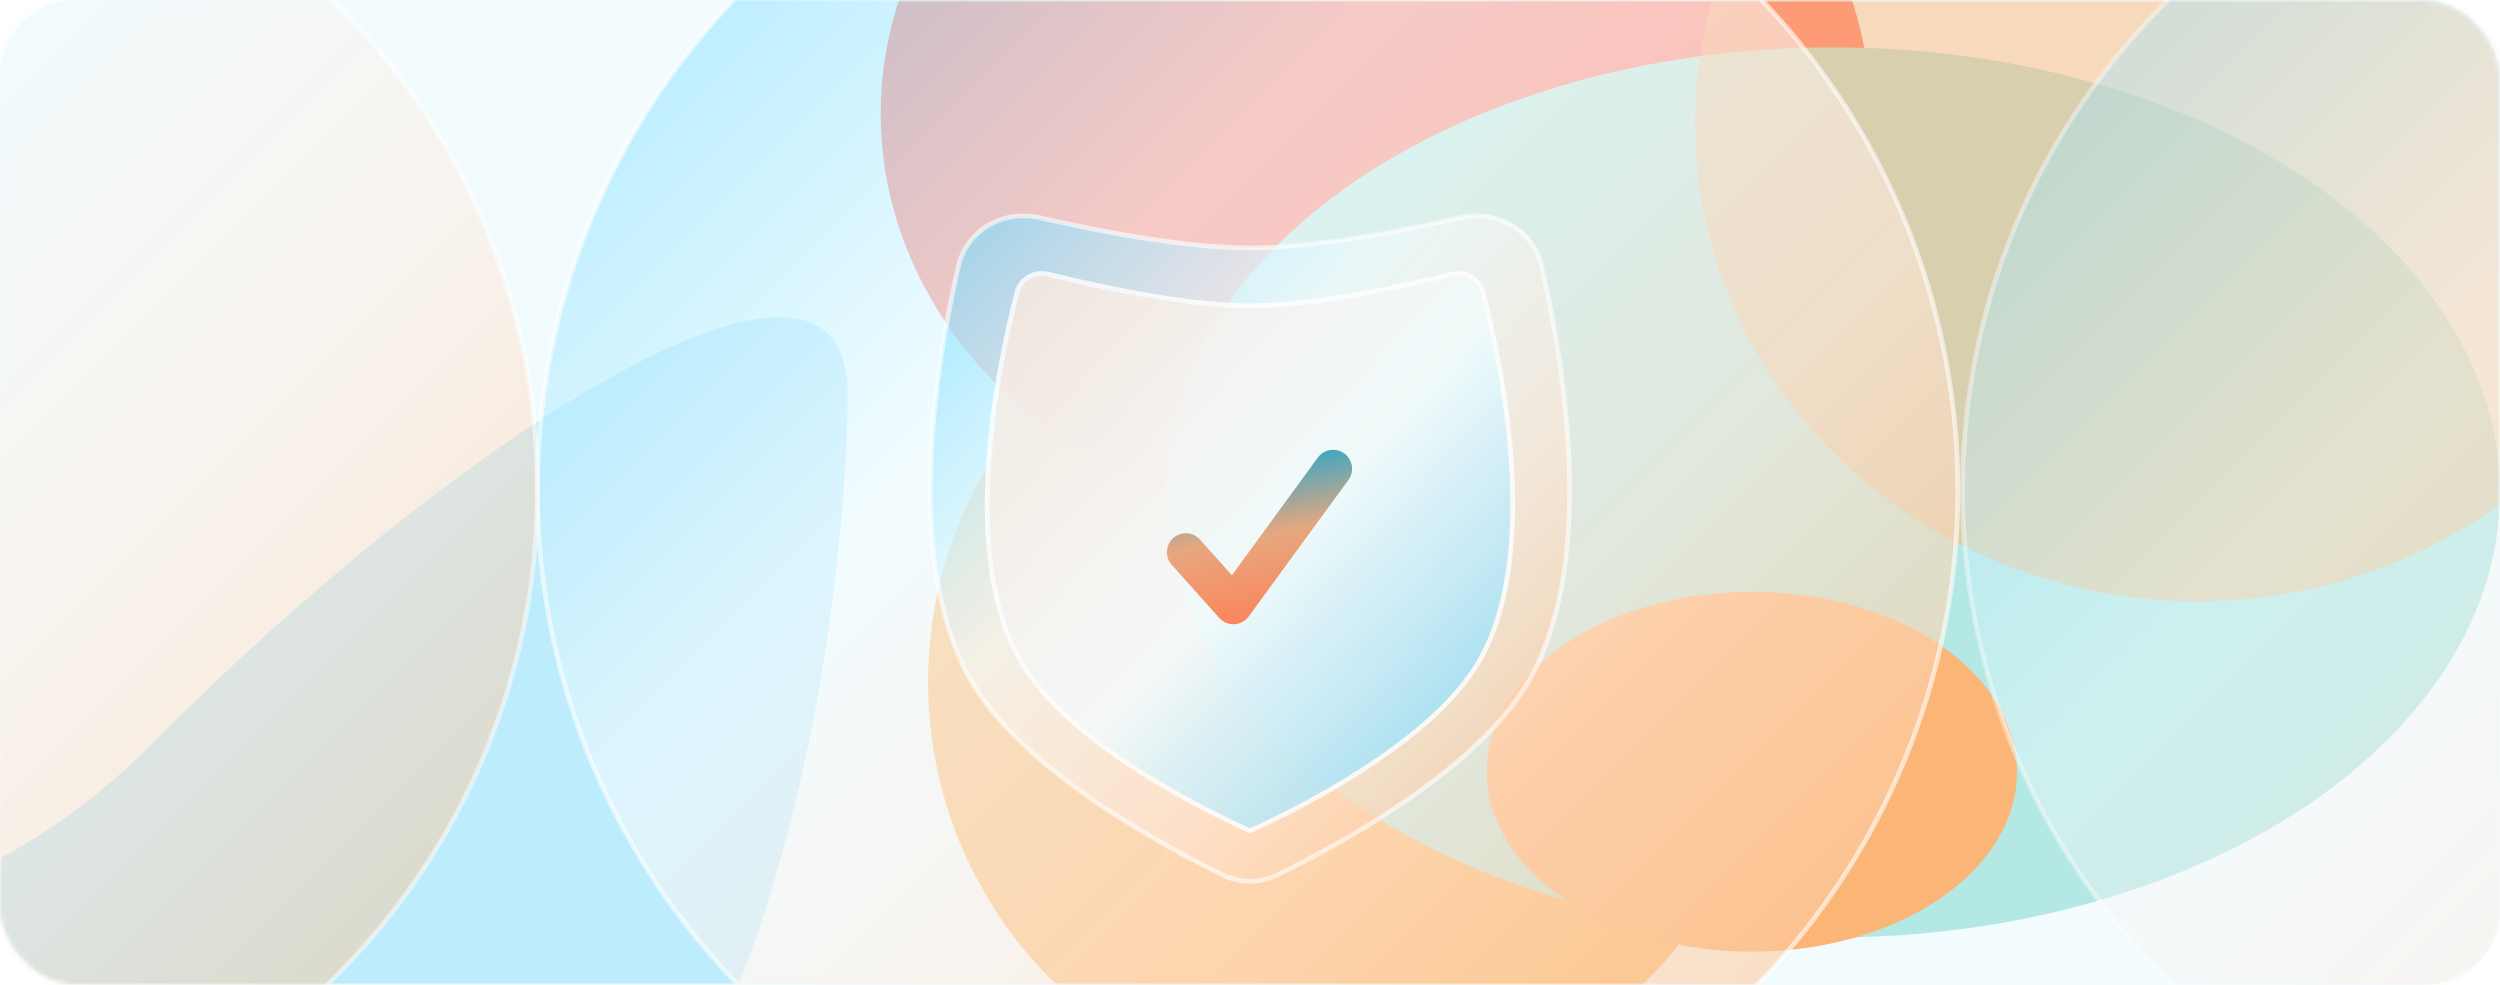 <svg width="528" height="208" viewBox="0 0 528 208" fill="none" xmlns="http://www.w3.org/2000/svg">
<rect width="528" height="208" rx="16" fill="#F2FCFF"/>
<mask id="mask0_1370_19210" style="mask-type:alpha" maskUnits="userSpaceOnUse" x="0" y="0" width="528" height="208">
<rect width="528" height="208" rx="16" fill="#D9D9D9"/>
</mask>
<g mask="url(#mask0_1370_19210)">
<mask id="mask1_1370_19210" style="mask-type:alpha" maskUnits="userSpaceOnUse" x="0" y="0" width="528" height="208">
<rect width="528" height="208" rx="16" fill="#D9D9D9"/>
</mask>
<g mask="url(#mask1_1370_19210)">
<g filter="url(#filter0_f_1370_19210)">
<circle cx="89" cy="89" r="89" transform="matrix(1 0 0 -1 196 233)" fill="#FABB71"/>
</g>
<g filter="url(#filter1_f_1370_19210)">
<ellipse cx="104.5" cy="89" rx="104.5" ry="89" transform="matrix(1 0 0 -1 186 113)" fill="#FD8072"/>
</g>
<g filter="url(#filter2_f_1370_19210)">
<ellipse cx="141" cy="94" rx="141" ry="94" transform="matrix(1 0 0 -1 246 198)" fill="#B4E8E4"/>
</g>
<g filter="url(#filter3_f_1370_19210)">
<ellipse cx="56" cy="38" rx="56" ry="38" transform="matrix(1 0 0 -1 314 201)" fill="#FBB677"/>
</g>
<g opacity="0.5" filter="url(#filter4_f_1370_19210)">
<ellipse cx="106" cy="101" rx="106" ry="101" transform="matrix(1 0 0 -1 358 127)" fill="#FBB677"/>
</g>
<g opacity="0.4" filter="url(#filter5_f_1370_19210)">
<path d="M179 83.126C179 38.687 94.876 93.621 32.624 156.593C-29.628 219.564 -90.945 177.949 -123.848 237.224C-156.75 296.498 -103.658 352.503 79.734 275.37C162.433 275.37 179 127.565 179 83.126Z" fill="#6DD5FA"/>
</g>
</g>
<circle opacity="0.6" cx="263.5" cy="103.5" r="150" fill="url(#paint0_linear_1370_19210)" stroke="white"/>
<circle opacity="0.4" cx="559.5" cy="103.5" r="145" fill="url(#paint1_linear_1370_19210)" stroke="white"/>
<circle opacity="0.5" cx="-31.5" cy="103.5" r="145" fill="url(#paint2_linear_1370_19210)" stroke="white"/>
<g filter="url(#filter6_d_1370_19210)">
<path opacity="0.6" d="M202.425 55.166C204.164 47.571 211.933 43.238 219.592 44.985C232.03 47.822 250.296 51.365 264 51.365C277.704 51.365 295.97 47.822 308.408 44.985C316.067 43.238 323.836 47.571 325.575 55.166C328.098 66.186 331.062 82.373 331.456 98.869C331.85 115.38 329.668 132.122 321.971 144.314C316.212 153.436 306.225 161.823 296.096 168.689C285.978 175.55 275.767 180.862 269.608 183.849C266.046 185.575 261.954 185.575 258.392 183.849C252.233 180.862 242.022 175.55 231.904 168.689C221.775 161.822 211.788 153.436 206.029 144.314C198.332 132.122 196.15 115.38 196.544 98.869C196.938 82.373 199.902 66.186 202.425 55.166Z" fill="url(#paint3_linear_1370_19210)" stroke="white"/>
<g opacity="0.8" filter="url(#filter7_d_1370_19210)">
<path d="M214.35 59.583C215.166 56.45 218.377 54.672 221.52 55.45C230.947 57.782 250.282 62.108 264 62.108C277.718 62.108 297.053 57.782 306.48 55.45C309.623 54.672 312.834 56.45 313.65 59.583C317.567 74.615 326.507 116.342 312.089 139.135C299.713 158.701 264 174 264 174C264 174 228.287 158.701 215.911 139.135C201.493 116.342 210.433 74.615 214.35 59.583Z" fill="url(#paint4_linear_1370_19210)"/>
<path d="M214.834 59.709C215.576 56.859 218.506 55.219 221.4 55.935C230.823 58.266 250.214 62.608 264 62.608C277.786 62.608 297.177 58.266 306.6 55.935C309.494 55.219 312.424 56.859 313.166 59.709C315.121 67.21 318.327 81.365 319.246 96.479C320.167 111.614 318.788 127.609 311.666 138.868C305.545 148.544 293.613 157.21 283.146 163.476C277.924 166.602 273.085 169.119 269.553 170.855C267.787 171.723 266.348 172.395 265.351 172.85C264.853 173.077 264.465 173.25 264.202 173.366C264.123 173.401 264.056 173.43 264 173.455C263.988 173.449 263.975 173.444 263.961 173.438C263.914 173.417 263.859 173.393 263.798 173.366C263.535 173.25 263.147 173.077 262.649 172.85C261.652 172.395 260.213 171.723 258.447 170.855C254.915 169.119 250.076 166.602 244.854 163.476C234.387 157.21 222.455 148.544 216.334 138.868C209.212 127.609 207.833 111.614 208.754 96.479C209.673 81.365 212.879 67.21 214.834 59.709Z" stroke="white"/>
</g>
<path fill-rule="evenodd" clip-rule="evenodd" d="M283.92 94.77C285.704 96.074 286.093 98.576 284.79 100.36L263.719 129.197C263.007 130.172 261.893 130.773 260.687 130.832C259.481 130.892 258.313 130.404 257.508 129.504L247.473 118.288C246 116.641 246.141 114.112 247.787 112.639C249.433 111.166 251.962 111.307 253.435 112.953L260.175 120.487L278.33 95.64C279.634 93.856 282.136 93.467 283.92 94.77Z" fill="url(#paint5_linear_1370_19210)"/>
</g>
</g>
<defs>
<filter id="filter0_f_1370_19210" x="136" y="-5" width="298" height="298" filterUnits="userSpaceOnUse" color-interpolation-filters="sRGB">
<feFlood flood-opacity="0" result="BackgroundImageFix"/>
<feBlend mode="normal" in="SourceGraphic" in2="BackgroundImageFix" result="shape"/>
<feGaussianBlur stdDeviation="30" result="effect1_foregroundBlur_1370_19210"/>
</filter>
<filter id="filter1_f_1370_19210" x="126" y="-125" width="329" height="298" filterUnits="userSpaceOnUse" color-interpolation-filters="sRGB">
<feFlood flood-opacity="0" result="BackgroundImageFix"/>
<feBlend mode="normal" in="SourceGraphic" in2="BackgroundImageFix" result="shape"/>
<feGaussianBlur stdDeviation="30" result="effect1_foregroundBlur_1370_19210"/>
</filter>
<filter id="filter2_f_1370_19210" x="186" y="-50" width="402" height="308" filterUnits="userSpaceOnUse" color-interpolation-filters="sRGB">
<feFlood flood-opacity="0" result="BackgroundImageFix"/>
<feBlend mode="normal" in="SourceGraphic" in2="BackgroundImageFix" result="shape"/>
<feGaussianBlur stdDeviation="30" result="effect1_foregroundBlur_1370_19210"/>
</filter>
<filter id="filter3_f_1370_19210" x="254" y="65" width="232" height="196" filterUnits="userSpaceOnUse" color-interpolation-filters="sRGB">
<feFlood flood-opacity="0" result="BackgroundImageFix"/>
<feBlend mode="normal" in="SourceGraphic" in2="BackgroundImageFix" result="shape"/>
<feGaussianBlur stdDeviation="30" result="effect1_foregroundBlur_1370_19210"/>
</filter>
<filter id="filter4_f_1370_19210" x="298" y="-135" width="332" height="322" filterUnits="userSpaceOnUse" color-interpolation-filters="sRGB">
<feFlood flood-opacity="0" result="BackgroundImageFix"/>
<feBlend mode="normal" in="SourceGraphic" in2="BackgroundImageFix" result="shape"/>
<feGaussianBlur stdDeviation="30" result="effect1_foregroundBlur_1370_19210"/>
</filter>
<filter id="filter5_f_1370_19210" x="-193" y="7" width="432" height="366" filterUnits="userSpaceOnUse" color-interpolation-filters="sRGB">
<feFlood flood-opacity="0" result="BackgroundImageFix"/>
<feBlend mode="normal" in="SourceGraphic" in2="BackgroundImageFix" result="shape"/>
<feGaussianBlur stdDeviation="30" result="effect1_foregroundBlur_1370_19210"/>
</filter>
<filter id="filter6_d_1370_19210" x="188" y="37.1" width="152" height="157.544" filterUnits="userSpaceOnUse" color-interpolation-filters="sRGB">
<feFlood flood-opacity="0" result="BackgroundImageFix"/>
<feColorMatrix in="SourceAlpha" type="matrix" values="0 0 0 0 0 0 0 0 0 0 0 0 0 0 0 0 0 0 127 0" result="hardAlpha"/>
<feOffset dy="1"/>
<feGaussianBlur stdDeviation="4"/>
<feComposite in2="hardAlpha" operator="out"/>
<feColorMatrix type="matrix" values="0 0 0 0 0 0 0 0 0 0 0 0 0 0 0 0 0 0 0.1 0"/>
<feBlend mode="normal" in2="BackgroundImageFix" result="effect1_dropShadow_1370_19210"/>
<feBlend mode="normal" in="SourceGraphic" in2="effect1_dropShadow_1370_19210" result="shape"/>
</filter>
<filter id="filter7_d_1370_19210" x="200" y="48.268" width="128" height="134.732" filterUnits="userSpaceOnUse" color-interpolation-filters="sRGB">
<feFlood flood-opacity="0" result="BackgroundImageFix"/>
<feColorMatrix in="SourceAlpha" type="matrix" values="0 0 0 0 0 0 0 0 0 0 0 0 0 0 0 0 0 0 127 0" result="hardAlpha"/>
<feOffset dy="1"/>
<feGaussianBlur stdDeviation="4"/>
<feComposite in2="hardAlpha" operator="out"/>
<feColorMatrix type="matrix" values="0 0 0 0 0 0 0 0 0 0 0 0 0 0 0 0 0 0 0.1 0"/>
<feBlend mode="normal" in2="BackgroundImageFix" result="effect1_dropShadow_1370_19210"/>
<feBlend mode="normal" in="SourceGraphic" in2="effect1_dropShadow_1370_19210" result="shape"/>
</filter>
<linearGradient id="paint0_linear_1370_19210" x1="113" y1="-47" x2="414" y2="254" gradientUnits="userSpaceOnUse">
<stop offset="0.027" stop-color="#6FD9FF"/>
<stop offset="0.375" stop-color="#F2FCFF"/>
<stop offset="0.651" stop-color="#FFE7D8"/>
<stop offset="1" stop-color="#FBB677"/>
</linearGradient>
<linearGradient id="paint1_linear_1370_19210" x1="414" y1="-42" x2="705" y2="249" gradientUnits="userSpaceOnUse">
<stop offset="0.027" stop-color="#6FD9FF"/>
<stop offset="0.375" stop-color="#F2FCFF"/>
<stop offset="0.651" stop-color="#FFE7D8"/>
<stop offset="1" stop-color="#FBB677"/>
</linearGradient>
<linearGradient id="paint2_linear_1370_19210" x1="-177" y1="-42" x2="114" y2="249" gradientUnits="userSpaceOnUse">
<stop offset="0.027" stop-color="#6FD9FF"/>
<stop offset="0.375" stop-color="#F2FCFF"/>
<stop offset="0.651" stop-color="#FFE7D8"/>
<stop offset="1" stop-color="#FBB677"/>
</linearGradient>
<linearGradient id="paint3_linear_1370_19210" x1="196" y1="41" x2="341.633" y2="176.658" gradientUnits="userSpaceOnUse">
<stop offset="0.027" stop-color="#6FD9FF"/>
<stop offset="0.375" stop-color="#F2FCFF"/>
<stop offset="0.651" stop-color="#FFE7D8"/>
<stop offset="1" stop-color="#FBB677"/>
</linearGradient>
<linearGradient id="paint4_linear_1370_19210" x1="208" y1="54" x2="327.593" y2="165.884" gradientUnits="userSpaceOnUse">
<stop stop-color="#FFE7D8"/>
<stop offset="0.521" stop-color="#F2FCFF"/>
<stop offset="1" stop-color="#6DD5FA"/>
</linearGradient>
<linearGradient id="paint5_linear_1370_19210" x1="285.561" y1="126.824" x2="278.512" y2="88.156" gradientUnits="userSpaceOnUse">
<stop stop-color="#FC845B"/>
<stop offset="0.453" stop-color="#E7A77F"/>
<stop offset="1" stop-color="#00A7D9"/>
</linearGradient>
</defs>
</svg>
